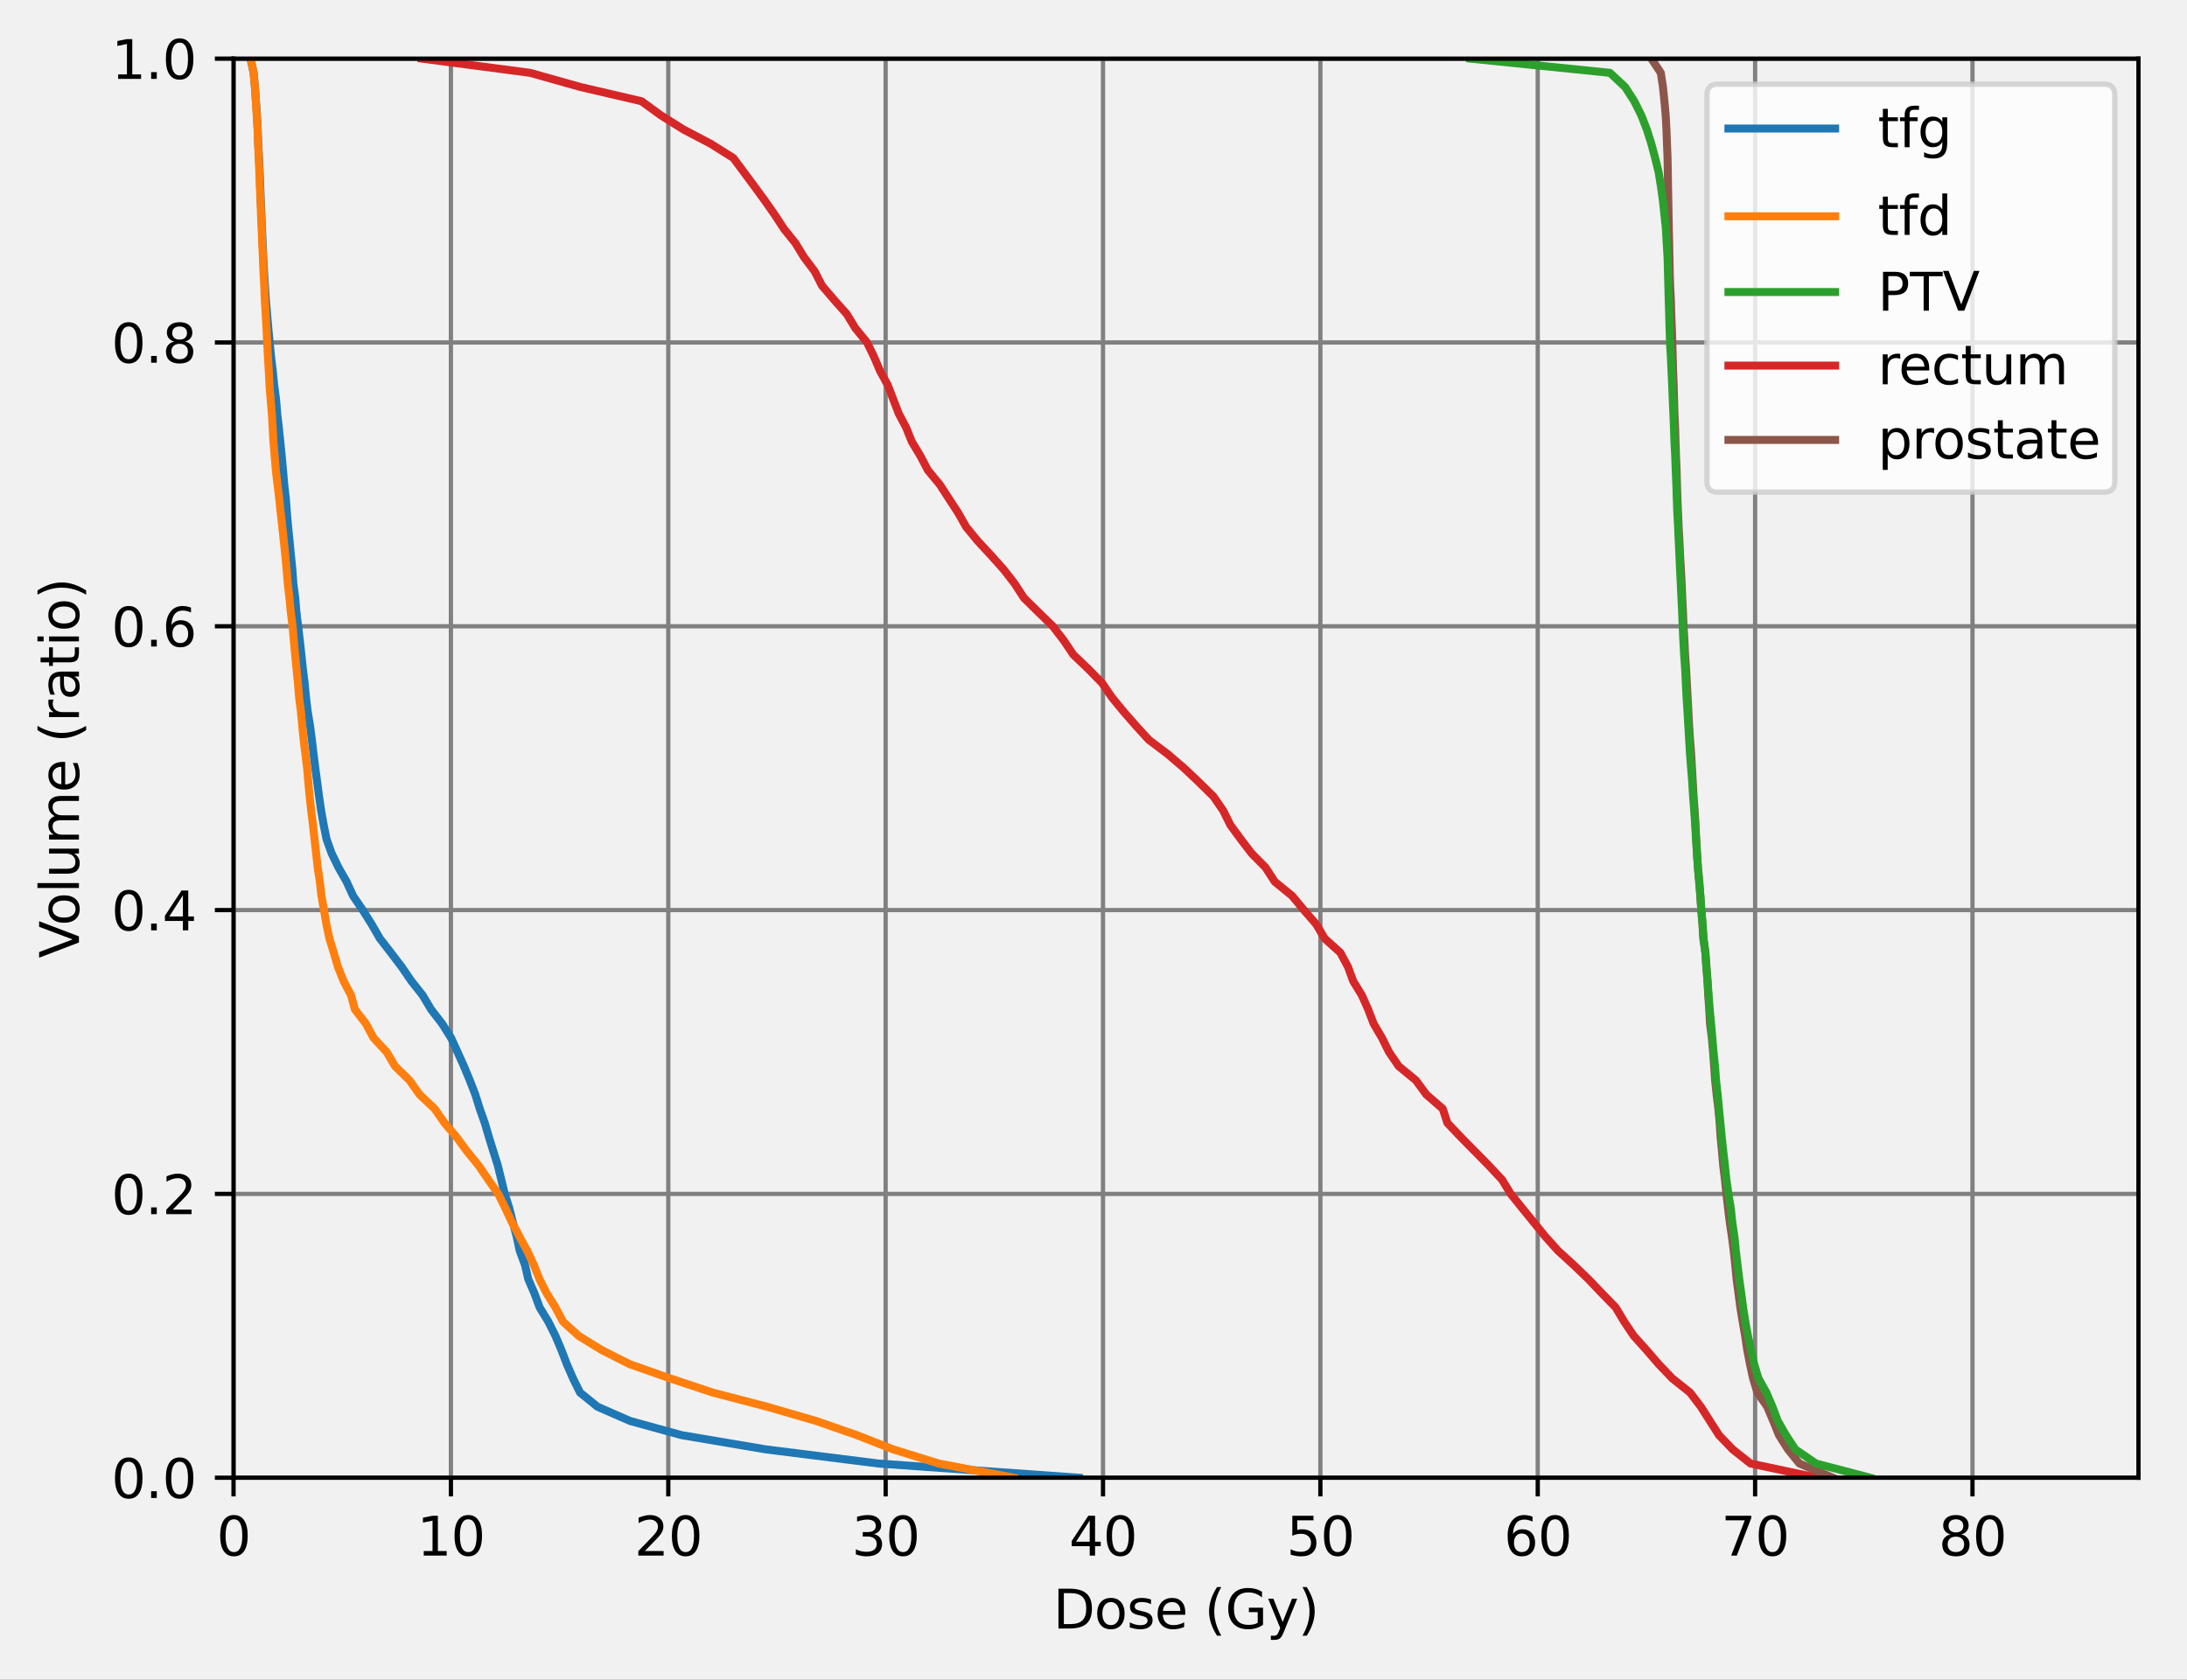 <?xml version="1.0" encoding="UTF-8" standalone="no"?>
<svg
   width="410pt"
   height="315pt"
   viewBox="0 0 410 315"
   version="1.1"
   id="svg193"
   sodipodi:docname="dvh_example_bis.svg"
   inkscape:version="1.3.2 (091e20e, 2023-11-25, custom)"
   inkscape:export-filename="dvh_example_bis.png"
   inkscape:export-xdpi="150"
   inkscape:export-ydpi="150"
   xmlns:inkscape="http://www.inkscape.org/namespaces/inkscape"
   xmlns:sodipodi="http://sodipodi.sourceforge.net/DTD/sodipodi-0.dtd"
   xmlns:xlink="http://www.w3.org/1999/xlink"
   xmlns="http://www.w3.org/2000/svg"
   xmlns:svg="http://www.w3.org/2000/svg"
   xmlns:rdf="http://www.w3.org/1999/02/22-rdf-syntax-ns#"
   xmlns:cc="http://creativecommons.org/ns#"
   xmlns:dc="http://purl.org/dc/elements/1.1/">
  <rect x="0" y="0" width="410" height="315" fill="#333333" stroke="none"/>
  <sodipodi:namedview
     id="namedview193"
     pagecolor="#ffffff"
     bordercolor="#000000"
     borderopacity="0.25"
     inkscape:showpageshadow="2"
     inkscape:pageopacity="0.0"
     inkscape:pagecheckerboard="0"
     inkscape:deskcolor="#d1d1d1"
     inkscape:document-units="pt"
     inkscape:zoom="1.2649008"
     inkscape:cx="344.69106"
     inkscape:cy="155.34815"
     inkscape:window-width="1920"
     inkscape:window-height="1009"
     inkscape:window-x="3832"
     inkscape:window-y="-8"
     inkscape:window-maximized="1"
     inkscape:current-layer="svg193" />
  <defs
     id="defs1">
    <style
       type="text/css"
       id="style1">*{stroke-linejoin: round; stroke-linecap: butt}</style>
  </defs>
  <rect
     style="opacity:0.932;fill:#ffffff;stroke:none;stroke-width:7.087;stroke-linecap:round;stroke-linejoin:round;paint-order:markers stroke fill"
     id="rect201"
     width="410"
     height="315"
     x="0"
     y="0" />
  <g
     id="matplotlib.axis_1">
    <g
       id="xtick_1">
      <g
         id="line2d_1">
        <path
           d="M 43.781,277.111 V 10.999"
           clip-path="url(#pb618fcf7ba)"
           style="fill:none;stroke:#808080;stroke-width:0.8;stroke-linecap:square"
           id="path3" />
      </g>
      <g
         id="line2d_2">
        <defs
           id="defs3">
          <path
             id="m7e2cb3d255"
             d="M 0,0 V 3.5"
             style="stroke:#000000;stroke-width:0.8" />
        </defs>
        <g
           id="g3">
          <use
             xlink:href="#m7e2cb3d255"
             x="43.781"
             y="277.111"
             style="stroke:#000000;stroke-width:0.8"
             id="use3" />
        </g>
      </g>
      <g
         id="text_1">
        <!-- 0 -->
        <g
           transform="matrix(0.1,0,0,-0.1,40.6,291.71)"
           id="g4">
          <defs
             id="defs4">
            <path
               id="DejaVuSans-30"
               d="m 2034,4250 q -487,0 -733,-480 -245,-479 -245,-1442 0,-959 245,-1439 246,-480 733,-480 491,0 736,480 246,480 246,1439 0,963 -246,1442 -245,480 -736,480 z m 0,500 q 785,0 1199,-621 414,-620 414,-1801 0,-1178 -414,-1799 -414,-620 -1199,-620 -784,0 -1198,620 -414,621 -414,1799 0,1181 414,1801 414,621 1198,621 z"
               transform="scale(0.016)" />
          </defs>
          <use
             xlink:href="#DejaVuSans-30"
             id="use4" />
        </g>
      </g>
    </g>
    <g
       id="xtick_2">
      <g
         id="line2d_3">
        <path
           d="M 84.532,277.111 V 10.999"
           clip-path="url(#pb618fcf7ba)"
           style="fill:none;stroke:#808080;stroke-width:0.8;stroke-linecap:square"
           id="path4" />
      </g>
      <g
         id="line2d_4">
        <g
           id="g5">
          <use
             xlink:href="#m7e2cb3d255"
             x="84.532"
             y="277.111"
             style="stroke:#000000;stroke-width:0.8"
             id="use5" />
        </g>
      </g>
      <g
         id="text_2">
        <!-- 10 -->
        <g
           transform="matrix(0.1,0,0,-0.1,78.169,291.71)"
           id="g7">
          <defs
             id="defs5">
            <path
               id="DejaVuSans-31"
               d="M 794,531 H 1825 V 4091 L 703,3866 v 575 l 1116,225 h 631 V 531 H 3481 V 0 H 794 Z"
               transform="scale(0.016)" />
          </defs>
          <use
             xlink:href="#DejaVuSans-31"
             id="use6" />
          <use
             xlink:href="#DejaVuSans-30"
             x="63.623"
             id="use7" />
        </g>
      </g>
    </g>
    <g
       id="xtick_3">
      <g
         id="line2d_5">
        <path
           d="M 125.282,277.111 V 10.999"
           clip-path="url(#pb618fcf7ba)"
           style="fill:none;stroke:#808080;stroke-width:0.8;stroke-linecap:square"
           id="path7" />
      </g>
      <g
         id="line2d_6">
        <g
           id="g8">
          <use
             xlink:href="#m7e2cb3d255"
             x="125.282"
             y="277.111"
             style="stroke:#000000;stroke-width:0.8"
             id="use8" />
        </g>
      </g>
      <g
         id="text_3">
        <!-- 20 -->
        <g
           transform="matrix(0.1,0,0,-0.1,118.919,291.71)"
           id="g10">
          <defs
             id="defs8">
            <path
               id="DejaVuSans-32"
               d="M 1228,531 H 3431 V 0 H 469 v 531 q 359,372 979,998 621,627 780,809 303,340 423,576 121,236 121,464 0,372 -261,606 -261,235 -680,235 -297,0 -627,-103 -329,-103 -704,-313 v 638 q 381,153 712,231 332,78 607,78 725,0 1156,-363 431,-362 431,-968 0,-288 -108,-546 -107,-257 -392,-607 -78,-91 -497,-524 Q 1991,1309 1228,531 Z"
               transform="scale(0.016)" />
          </defs>
          <use
             xlink:href="#DejaVuSans-32"
             id="use9" />
          <use
             xlink:href="#DejaVuSans-30"
             x="63.623"
             id="use10" />
        </g>
      </g>
    </g>
    <g
       id="xtick_4">
      <g
         id="line2d_7">
        <path
           d="M 166.032,277.111 V 10.999"
           clip-path="url(#pb618fcf7ba)"
           style="fill:none;stroke:#808080;stroke-width:0.8;stroke-linecap:square"
           id="path10" />
      </g>
      <g
         id="line2d_8">
        <g
           id="g11">
          <use
             xlink:href="#m7e2cb3d255"
             x="166.032"
             y="277.111"
             style="stroke:#000000;stroke-width:0.8"
             id="use11" />
        </g>
      </g>
      <g
         id="text_4">
        <!-- 30 -->
        <g
           transform="matrix(0.1,0,0,-0.1,159.67,291.71)"
           id="g13">
          <defs
             id="defs11">
            <path
               id="DejaVuSans-33"
               d="m 2597,2516 q 453,-97 707,-404 255,-306 255,-756 0,-690 -475,-1069 -475,-378 -1350,-378 -293,0 -604,58 -311,58 -642,174 v 609 q 262,-153 574,-231 313,-78 654,-78 593,0 904,234 311,234 311,681 0,413 -289,645 -289,233 -804,233 h -544 v 519 h 569 q 465,0 712,186 247,186 247,536 0,359 -255,551 -254,193 -729,193 -260,0 -557,-57 -297,-56 -653,-174 v 562 q 360,100 674,150 314,50 592,50 719,0 1137,-327 419,-326 419,-882 0,-388 -222,-655 -222,-267 -631,-370 z"
               transform="scale(0.016)" />
          </defs>
          <use
             xlink:href="#DejaVuSans-33"
             id="use12" />
          <use
             xlink:href="#DejaVuSans-30"
             x="63.623"
             id="use13" />
        </g>
      </g>
    </g>
    <g
       id="xtick_5">
      <g
         id="line2d_9">
        <path
           d="M 206.783,277.111 V 10.999"
           clip-path="url(#pb618fcf7ba)"
           style="fill:none;stroke:#808080;stroke-width:0.8;stroke-linecap:square"
           id="path13" />
      </g>
      <g
         id="line2d_10">
        <g
           id="g14">
          <use
             xlink:href="#m7e2cb3d255"
             x="206.783"
             y="277.111"
             style="stroke:#000000;stroke-width:0.8"
             id="use14" />
        </g>
      </g>
      <g
         id="text_5">
        <!-- 40 -->
        <g
           transform="matrix(0.1,0,0,-0.1,200.42,291.71)"
           id="g16">
          <defs
             id="defs14">
            <path
               id="DejaVuSans-34"
               d="M 2419,4116 825,1625 h 1594 z m -166,550 h 794 V 1625 h 666 V 1100 H 3047 V 0 H 2419 V 1100 H 313 v 609 z"
               transform="scale(0.016)" />
          </defs>
          <use
             xlink:href="#DejaVuSans-34"
             id="use15" />
          <use
             xlink:href="#DejaVuSans-30"
             x="63.623"
             id="use16" />
        </g>
      </g>
    </g>
    <g
       id="xtick_6">
      <g
         id="line2d_11">
        <path
           d="M 247.533,277.111 V 10.999"
           clip-path="url(#pb618fcf7ba)"
           style="fill:none;stroke:#808080;stroke-width:0.8;stroke-linecap:square"
           id="path16" />
      </g>
      <g
         id="line2d_12">
        <g
           id="g17">
          <use
             xlink:href="#m7e2cb3d255"
             x="247.533"
             y="277.111"
             style="stroke:#000000;stroke-width:0.8"
             id="use17" />
        </g>
      </g>
      <g
         id="text_6">
        <!-- 50 -->
        <g
           transform="matrix(0.1,0,0,-0.1,241.17,291.71)"
           id="g19">
          <defs
             id="defs17">
            <path
               id="DejaVuSans-35"
               d="M 691,4666 H 3169 V 4134 H 1269 V 2991 q 137,47 274,70 138,23 276,23 781,0 1237,-428 457,-428 457,-1159 Q 3513,744 3044,326 2575,-91 1722,-91 1428,-91 1123,-41 819,9 494,109 v 635 q 281,-153 581,-228 300,-75 634,-75 541,0 856,284 316,284 316,772 0,487 -316,771 -315,285 -856,285 -253,0 -505,-56 -251,-56 -513,-175 z"
               transform="scale(0.016)" />
          </defs>
          <use
             xlink:href="#DejaVuSans-35"
             id="use18" />
          <use
             xlink:href="#DejaVuSans-30"
             x="63.623"
             id="use19" />
        </g>
      </g>
    </g>
    <g
       id="xtick_7">
      <g
         id="line2d_13">
        <path
           d="M 288.283,277.111 V 10.999"
           clip-path="url(#pb618fcf7ba)"
           style="fill:none;stroke:#808080;stroke-width:0.8;stroke-linecap:square"
           id="path19" />
      </g>
      <g
         id="line2d_14">
        <g
           id="g20">
          <use
             xlink:href="#m7e2cb3d255"
             x="288.283"
             y="277.111"
             style="stroke:#000000;stroke-width:0.8"
             id="use20" />
        </g>
      </g>
      <g
         id="text_7">
        <!-- 60 -->
        <g
           transform="matrix(0.1,0,0,-0.1,281.921,291.71)"
           id="g22">
          <defs
             id="defs20">
            <path
               id="DejaVuSans-36"
               d="m 2113,2584 q -425,0 -674,-291 -248,-290 -248,-796 0,-503 248,-796 249,-292 674,-292 425,0 673,292 248,293 248,796 0,506 -248,796 -248,291 -673,291 z m 1253,1979 v -575 q -238,112 -480,171 -242,60 -480,60 -625,0 -955,-422 -329,-422 -376,-1275 184,272 462,417 279,145 613,145 703,0 1111,-427 408,-426 408,-1160 0,-719 -425,-1154 -425,-434 -1131,-434 -810,0 -1238,620 -428,621 -428,1799 0,1106 525,1764 525,658 1409,658 238,0 480,-47 242,-47 505,-140 z"
               transform="scale(0.016)" />
          </defs>
          <use
             xlink:href="#DejaVuSans-36"
             id="use21" />
          <use
             xlink:href="#DejaVuSans-30"
             x="63.623"
             id="use22" />
        </g>
      </g>
    </g>
    <g
       id="xtick_8">
      <g
         id="line2d_15">
        <path
           d="M 329.034,277.111 V 10.999"
           clip-path="url(#pb618fcf7ba)"
           style="fill:none;stroke:#808080;stroke-width:0.8;stroke-linecap:square"
           id="path22" />
      </g>
      <g
         id="line2d_16">
        <g
           id="g23">
          <use
             xlink:href="#m7e2cb3d255"
             x="329.034"
             y="277.111"
             style="stroke:#000000;stroke-width:0.8"
             id="use23" />
        </g>
      </g>
      <g
         id="text_8">
        <!-- 70 -->
        <g
           transform="matrix(0.1,0,0,-0.1,322.671,291.71)"
           id="g25">
          <defs
             id="defs23">
            <path
               id="DejaVuSans-37"
               d="M 525,4666 H 3525 V 4397 L 1831,0 H 1172 L 2766,4134 H 525 Z"
               transform="scale(0.016)" />
          </defs>
          <use
             xlink:href="#DejaVuSans-37"
             id="use24" />
          <use
             xlink:href="#DejaVuSans-30"
             x="63.623"
             id="use25" />
        </g>
      </g>
    </g>
    <g
       id="xtick_9">
      <g
         id="line2d_17">
        <path
           d="M 369.784,277.111 V 10.999"
           clip-path="url(#pb618fcf7ba)"
           style="fill:none;stroke:#808080;stroke-width:0.8;stroke-linecap:square"
           id="path25" />
      </g>
      <g
         id="line2d_18">
        <g
           id="g26">
          <use
             xlink:href="#m7e2cb3d255"
             x="369.784"
             y="277.111"
             style="stroke:#000000;stroke-width:0.8"
             id="use26" />
        </g>
      </g>
      <g
         id="text_9">
        <!-- 80 -->
        <g
           transform="matrix(0.1,0,0,-0.1,363.421,291.71)"
           id="g28">
          <defs
             id="defs26">
            <path
               id="DejaVuSans-38"
               d="m 2034,2216 q -450,0 -708,-241 -257,-241 -257,-662 0,-422 257,-663 258,-241 708,-241 450,0 709,242 260,243 260,662 0,421 -258,662 -257,241 -711,241 z m -631,268 q -406,100 -633,378 -226,279 -226,679 0,559 398,884 399,325 1092,325 697,0 1094,-325 397,-325 397,-884 0,-400 -227,-679 -226,-278 -629,-378 456,-106 710,-416 255,-309 255,-755 Q 3634,634 3220,271 2806,-91 2034,-91 1263,-91 848,271 434,634 434,1313 q 0,446 256,755 257,310 713,416 z m -231,997 q 0,-362 226,-565 227,-203 636,-203 407,0 636,203 230,203 230,565 0,363 -230,566 -229,203 -636,203 -409,0 -636,-203 -226,-203 -226,-566 z"
               transform="scale(0.016)" />
          </defs>
          <use
             xlink:href="#DejaVuSans-38"
             id="use27" />
          <use
             xlink:href="#DejaVuSans-30"
             x="63.623"
             id="use28" />
        </g>
      </g>
    </g>
    <g
       id="text_10">
      <!-- Dose (Gy) -->
      <g
         transform="matrix(0.1,0,0,-0.1,197.426,305.388)"
         id="g37">
        <defs
           id="defs28">
          <path
             id="DejaVuSans-44"
             d="M 1259,4147 V 519 h 763 q 966,0 1414,437 448,438 448,1382 0,937 -448,1373 -448,436 -1414,436 z m -631,519 h 1297 q 1356,0 1990,-564 635,-564 635,-1764 Q 4550,1131 3912,565 3275,0 1925,0 H 628 Z"
             transform="scale(0.016)" />
          <path
             id="DejaVuSans-6f"
             d="m 1959,3097 q -462,0 -731,-361 -269,-361 -269,-989 0,-628 267,-989 268,-361 733,-361 460,0 728,362 269,363 269,988 0,622 -269,986 -268,364 -728,364 z m 0,487 q 750,0 1178,-488 429,-487 429,-1349 Q 3566,888 3137,398 2709,-91 1959,-91 1206,-91 779,398 353,888 353,1747 q 0,862 426,1349 427,488 1180,488 z"
             transform="scale(0.016)" />
          <path
             id="DejaVuSans-73"
             d="m 2834,3397 v -544 q -243,125 -506,187 -262,63 -544,63 -428,0 -642,-131 -214,-131 -214,-394 0,-200 153,-314 153,-114 616,-217 l 197,-44 q 612,-131 870,-370 258,-239 258,-667 0,-488 -386,-773 Q 2250,-91 1575,-91 1294,-91 989,-36 684,19 347,128 v 594 q 319,-166 628,-249 309,-82 613,-82 406,0 624,139 219,139 219,392 0,234 -158,359 -157,125 -692,241 l -200,47 q -534,112 -772,345 -237,233 -237,639 0,494 350,762 350,269 994,269 318,0 599,-47 282,-46 519,-140 z"
             transform="scale(0.016)" />
          <path
             id="DejaVuSans-65"
             d="M 3597,1894 V 1613 H 953 q 38,-594 358,-905 320,-311 892,-311 331,0 642,81 311,81 618,244 V 178 Q 3153,47 2828,-22 2503,-91 2169,-91 1331,-91 842,396 353,884 353,1716 q 0,859 464,1363 464,505 1252,505 706,0 1117,-455 411,-454 411,-1235 z m -575,169 q -6,471 -264,752 -258,282 -683,282 -481,0 -770,-272 -289,-272 -333,-766 z"
             transform="scale(0.016)" />
          <path
             id="DejaVuSans-20"
             transform="scale(0.016)"
             d="" />
          <path
             id="DejaVuSans-28"
             d="m 1984,4856 q -418,-718 -622,-1422 -203,-703 -203,-1425 0,-721 205,-1429 205,-708 620,-1424 h -500 q -468,735 -701,1444 -233,709 -233,1409 0,697 231,1403 232,707 703,1444 z"
             transform="scale(0.016)" />
          <path
             id="DejaVuSans-47"
             d="M 3809,666 V 1919 H 2778 v 519 H 4434 V 434 Q 4069,175 3628,42 3188,-91 2688,-91 1594,-91 976,548 359,1188 359,2328 q 0,1144 617,1783 618,639 1712,639 456,0 867,-113 411,-112 758,-331 v -672 q -350,297 -744,447 -394,150 -828,150 -857,0 -1287,-478 -429,-478 -429,-1425 0,-944 429,-1422 430,-478 1287,-478 334,0 596,58 263,58 472,180 z"
             transform="scale(0.016)" />
          <path
             id="DejaVuSans-79"
             d="m 2059,-325 q -243,-625 -475,-815 -231,-191 -618,-191 H 506 v 481 h 338 q 237,0 368,113 132,112 291,531 L 1606,56 191,3500 H 800 L 1894,763 2988,3500 h 609 z"
             transform="scale(0.016)" />
          <path
             id="DejaVuSans-29"
             d="m 513,4856 h 500 q 468,-737 701,-1444 233,-706 233,-1403 0,-700 -233,-1409 -233,-709 -701,-1444 H 513 q 415,716 620,1424 205,708 205,1429 0,722 -205,1425 -205,704 -620,1422 z"
             transform="scale(0.016)" />
        </defs>
        <use
           xlink:href="#DejaVuSans-44"
           id="use29" />
        <use
           xlink:href="#DejaVuSans-6f"
           x="77.002"
           id="use30" />
        <use
           xlink:href="#DejaVuSans-73"
           x="138.184"
           id="use31" />
        <use
           xlink:href="#DejaVuSans-65"
           x="190.283"
           id="use32" />
        <use
           xlink:href="#DejaVuSans-20"
           x="251.807"
           id="use33" />
        <use
           xlink:href="#DejaVuSans-28"
           x="283.594"
           id="use34" />
        <use
           xlink:href="#DejaVuSans-47"
           x="322.607"
           id="use35" />
        <use
           xlink:href="#DejaVuSans-79"
           x="400.098"
           id="use36" />
        <use
           xlink:href="#DejaVuSans-29"
           x="459.277"
           id="use37" />
      </g>
    </g>
  </g>
  <g
     id="matplotlib.axis_2">
    <g
       id="ytick_1">
      <g
         id="line2d_19">
        <path
           d="m 43.781,277.111 h 357.12"
           clip-path="url(#pb618fcf7ba)"
           style="fill:none;stroke:#808080;stroke-width:0.8;stroke-linecap:square"
           id="path37" />
      </g>
      <g
         id="line2d_20">
        <defs
           id="defs37">
          <path
             id="mdc3a551688"
             d="M 0,0 H -3.5"
             style="stroke:#000000;stroke-width:0.8" />
        </defs>
        <g
           id="g38">
          <use
             xlink:href="#mdc3a551688"
             x="43.781"
             y="277.111"
             style="stroke:#000000;stroke-width:0.8"
             id="use38" />
        </g>
      </g>
      <g
         id="text_11">
        <!-- 0.0 -->
        <g
           transform="matrix(0.1,0,0,-0.1,20.878,280.91)"
           id="g41">
          <defs
             id="defs38">
            <path
               id="DejaVuSans-2e"
               d="m 684,794 h 660 V 0 H 684 Z"
               transform="scale(0.016)" />
          </defs>
          <use
             xlink:href="#DejaVuSans-30"
             id="use39" />
          <use
             xlink:href="#DejaVuSans-2e"
             x="63.623"
             id="use40" />
          <use
             xlink:href="#DejaVuSans-30"
             x="95.41"
             id="use41" />
        </g>
      </g>
    </g>
    <g
       id="ytick_2">
      <g
         id="line2d_21">
        <path
           d="m 43.781,223.889 h 357.12"
           clip-path="url(#pb618fcf7ba)"
           style="fill:none;stroke:#808080;stroke-width:0.8;stroke-linecap:square"
           id="path41" />
      </g>
      <g
         id="line2d_22">
        <g
           id="g42">
          <use
             xlink:href="#mdc3a551688"
             x="43.781"
             y="223.889"
             style="stroke:#000000;stroke-width:0.8"
             id="use42" />
        </g>
      </g>
      <g
         id="text_12">
        <!-- 0.2 -->
        <g
           transform="matrix(0.1,0,0,-0.1,20.878,227.688)"
           id="g45">
          <use
             xlink:href="#DejaVuSans-30"
             id="use43" />
          <use
             xlink:href="#DejaVuSans-2e"
             x="63.623"
             id="use44" />
          <use
             xlink:href="#DejaVuSans-32"
             x="95.41"
             id="use45" />
        </g>
      </g>
    </g>
    <g
       id="ytick_3">
      <g
         id="line2d_23">
        <path
           d="m 43.781,170.666 h 357.12"
           clip-path="url(#pb618fcf7ba)"
           style="fill:none;stroke:#808080;stroke-width:0.8;stroke-linecap:square"
           id="path45" />
      </g>
      <g
         id="line2d_24">
        <g
           id="g46">
          <use
             xlink:href="#mdc3a551688"
             x="43.781"
             y="170.666"
             style="stroke:#000000;stroke-width:0.8"
             id="use46" />
        </g>
      </g>
      <g
         id="text_13">
        <!-- 0.4 -->
        <g
           transform="matrix(0.1,0,0,-0.1,20.878,174.466)"
           id="g49">
          <use
             xlink:href="#DejaVuSans-30"
             id="use47" />
          <use
             xlink:href="#DejaVuSans-2e"
             x="63.623"
             id="use48" />
          <use
             xlink:href="#DejaVuSans-34"
             x="95.41"
             id="use49" />
        </g>
      </g>
    </g>
    <g
       id="ytick_4">
      <g
         id="line2d_25">
        <path
           d="m 43.781,117.444 h 357.12"
           clip-path="url(#pb618fcf7ba)"
           style="fill:none;stroke:#808080;stroke-width:0.8;stroke-linecap:square"
           id="path49" />
      </g>
      <g
         id="line2d_26">
        <g
           id="g50">
          <use
             xlink:href="#mdc3a551688"
             x="43.781"
             y="117.444"
             style="stroke:#000000;stroke-width:0.8"
             id="use50" />
        </g>
      </g>
      <g
         id="text_14">
        <!-- 0.6 -->
        <g
           transform="matrix(0.1,0,0,-0.1,20.878,121.243)"
           id="g53">
          <use
             xlink:href="#DejaVuSans-30"
             id="use51" />
          <use
             xlink:href="#DejaVuSans-2e"
             x="63.623"
             id="use52" />
          <use
             xlink:href="#DejaVuSans-36"
             x="95.41"
             id="use53" />
        </g>
      </g>
    </g>
    <g
       id="ytick_5">
      <g
         id="line2d_27">
        <path
           d="m 43.781,64.222 h 357.12"
           clip-path="url(#pb618fcf7ba)"
           style="fill:none;stroke:#808080;stroke-width:0.8;stroke-linecap:square"
           id="path53" />
      </g>
      <g
         id="line2d_28">
        <g
           id="g54">
          <use
             xlink:href="#mdc3a551688"
             x="43.781"
             y="64.222"
             style="stroke:#000000;stroke-width:0.8"
             id="use54" />
        </g>
      </g>
      <g
         id="text_15">
        <!-- 0.8 -->
        <g
           transform="matrix(0.1,0,0,-0.1,20.878,68.021)"
           id="g57">
          <use
             xlink:href="#DejaVuSans-30"
             id="use55" />
          <use
             xlink:href="#DejaVuSans-2e"
             x="63.623"
             id="use56" />
          <use
             xlink:href="#DejaVuSans-38"
             x="95.41"
             id="use57" />
        </g>
      </g>
    </g>
    <g
       id="ytick_6">
      <g
         id="line2d_29">
        <path
           d="m 43.781,10.999 h 357.12"
           clip-path="url(#pb618fcf7ba)"
           style="fill:none;stroke:#808080;stroke-width:0.8;stroke-linecap:square"
           id="path57" />
      </g>
      <g
         id="line2d_30">
        <g
           id="g58">
          <use
             xlink:href="#mdc3a551688"
             x="43.781"
             y="10.999"
             style="stroke:#000000;stroke-width:0.8"
             id="use58" />
        </g>
      </g>
      <g
         id="text_16">
        <!-- 1.0 -->
        <g
           transform="matrix(0.1,0,0,-0.1,20.878,14.798)"
           id="g61">
          <use
             xlink:href="#DejaVuSans-31"
             id="use59" />
          <use
             xlink:href="#DejaVuSans-2e"
             x="63.623"
             id="use60" />
          <use
             xlink:href="#DejaVuSans-30"
             x="95.41"
             id="use61" />
        </g>
      </g>
    </g>
    <g
       id="text_17">
      <!-- Volume (ratio) -->
      <g
         transform="matrix(0,-0.1,-0.1,0,14.798,179.671)"
         id="g75">
        <defs
           id="defs61">
          <path
             id="DejaVuSans-56"
             d="M 1831,0 50,4666 H 709 L 2188,738 3669,4666 h 656 L 2547,0 Z"
             transform="scale(0.016)" />
          <path
             id="DejaVuSans-6c"
             d="m 603,4863 h 575 V 0 H 603 Z"
             transform="scale(0.016)" />
          <path
             id="DejaVuSans-75"
             d="m 544,1381 v 2119 h 575 V 1403 q 0,-497 193,-746 194,-248 582,-248 465,0 735,297 271,297 271,810 v 1984 h 575 V 0 H 2900 V 538 Q 2691,219 2414,64 2138,-91 1772,-91 1169,-91 856,284 544,659 544,1381 Z m 1447,2203 z"
             transform="scale(0.016)" />
          <path
             id="DejaVuSans-6d"
             d="m 3328,2828 q 216,388 516,572 300,184 706,184 547,0 844,-383 297,-382 297,-1088 V 0 h -578 v 2094 q 0,503 -179,746 -178,244 -543,244 -447,0 -707,-297 -259,-296 -259,-809 V 0 h -578 v 2094 q 0,506 -178,748 -178,242 -550,242 -441,0 -701,-298 -259,-298 -259,-808 V 0 H 581 v 3500 h 578 v -544 q 197,322 472,475 275,153 653,153 382,0 649,-194 267,-193 395,-562 z"
             transform="scale(0.016)" />
          <path
             id="DejaVuSans-72"
             d="m 2631,2963 q -97,56 -211,82 -114,27 -251,27 -488,0 -749,-317 -261,-317 -261,-911 V 0 H 581 v 3500 h 578 v -544 q 182,319 472,473 291,155 707,155 59,0 131,-8 72,-7 159,-23 z"
             transform="scale(0.016)" />
          <path
             id="DejaVuSans-61"
             d="m 2194,1759 q -697,0 -966,-159 -269,-159 -269,-544 0,-306 202,-486 202,-179 548,-179 479,0 768,339 289,339 289,901 v 128 z m 1147,238 V 0 H 2766 V 531 Q 2569,213 2275,61 1981,-91 1556,-91 q -537,0 -855,302 -317,302 -317,808 0,590 395,890 396,300 1180,300 h 807 v 57 q 0,397 -261,614 -261,217 -733,217 -300,0 -585,-72 -284,-72 -546,-216 v 532 q 315,122 612,182 297,61 578,61 760,0 1135,-394 375,-393 375,-1193 z"
             transform="scale(0.016)" />
          <path
             id="DejaVuSans-74"
             d="M 1172,4494 V 3500 H 2356 V 3053 H 1172 V 1153 q 0,-428 117,-550 117,-122 477,-122 h 590 V 0 H 1766 Q 1100,0 847,248 594,497 594,1153 V 3053 H 172 v 447 h 422 v 994 z"
             transform="scale(0.016)" />
          <path
             id="DejaVuSans-69"
             d="m 603,3500 h 575 V 0 H 603 Z m 0,1363 h 575 V 4134 H 603 Z"
             transform="scale(0.016)" />
        </defs>
        <use
           xlink:href="#DejaVuSans-56"
           id="use62" />
        <use
           xlink:href="#DejaVuSans-6f"
           x="60.658"
           id="use63" />
        <use
           xlink:href="#DejaVuSans-6c"
           x="121.84"
           id="use64" />
        <use
           xlink:href="#DejaVuSans-75"
           x="149.623"
           id="use65" />
        <use
           xlink:href="#DejaVuSans-6d"
           x="213.002"
           id="use66" />
        <use
           xlink:href="#DejaVuSans-65"
           x="310.414"
           id="use67" />
        <use
           xlink:href="#DejaVuSans-20"
           x="371.938"
           id="use68" />
        <use
           xlink:href="#DejaVuSans-28"
           x="403.725"
           id="use69" />
        <use
           xlink:href="#DejaVuSans-72"
           x="442.738"
           id="use70" />
        <use
           xlink:href="#DejaVuSans-61"
           x="483.852"
           id="use71" />
        <use
           xlink:href="#DejaVuSans-74"
           x="545.131"
           id="use72" />
        <use
           xlink:href="#DejaVuSans-69"
           x="584.34"
           id="use73" />
        <use
           xlink:href="#DejaVuSans-6f"
           x="612.123"
           id="use74" />
        <use
           xlink:href="#DejaVuSans-29"
           x="673.305"
           id="use75" />
      </g>
    </g>
  </g>
  <g
     id="line2d_31">
    <path
       d="m 202.254,277.111 -37.574,-2.661 -21.175,-2.661 -15.728,-2.661 -9.668,-2.661 -6.085,-2.661 -3.284,-2.661 -1.314,-2.661 -1.162,-2.661 -1.013,-2.661 -1.126,-2.661 -1.333,-2.661 -1.623,-2.661 -0.991,-2.661 -1.148,-2.661 -0.617,-2.661 -0.987,-2.661 -0.573,-2.661 -0.706,-2.661 -0.669,-2.661 -0.853,-2.661 -0.648,-2.661 -0.651,-2.661 -0.838,-2.661 -0.829,-2.661 -0.778,-2.661 -0.945,-2.661 -0.825,-2.661 -1.036,-2.661 -1.105,-2.661 -1.199,-2.661 -1.216,-2.661 -1.681,-2.661 -2.057,-2.661 -1.586,-2.661 -2.11,-2.661 -1.819,-2.661 -2.023,-2.661 -2.068,-2.661 -1.537,-2.661 -1.667,-2.661 -1.815,-2.661 -1.216,-2.661 -1.517,-2.661 -1.287,-2.661 -0.959,-2.661 -0.533,-2.661 -0.473,-2.661 -0.394,-2.661 -0.342,-2.661 -0.359,-2.661 -0.329,-2.661 -0.316,-2.661 -0.346,-2.661 -0.441,-2.661 -0.317,-2.661 -0.255,-2.661 -0.326,-2.661 -0.284,-2.661 -0.29,-2.661 -0.315,-2.661 -0.327,-2.661 -0.215,-2.661 -0.353,-2.661 -0.189,-2.661 -0.271,-2.661 -0.251,-2.661 -0.27,-2.661 -0.234,-2.661 -0.193,-2.661 -0.31,-2.661 -0.222,-2.661 -0.246,-2.661 -0.265,-2.661 -0.275,-2.661 -0.306,-2.661 -0.221,-2.661 -0.35,-2.661 -0.258,-2.661 -0.321,-2.661 -0.264,-2.661 -0.25,-2.661 -0.233,-2.661 -0.228,-2.661 -0.171,-2.661 -0.174,-2.661 -0.14,-2.661 -0.123,-2.661 -0.116,-2.661 -0.109,-2.661 -0.119,-2.661 -0.102,-2.661 -0.104,-2.661 -0.12,-2.661 -0.149,-2.661 -0.101,-2.661 -0.141,-2.661 -0.185,-2.661 -0.195,-2.661 -0.245,-2.661 -0.59,-2.661"
       clip-path="url(#pb618fcf7ba)"
       style="fill:none;stroke:#1f77b4;stroke-width:1.5;stroke-linecap:square"
       id="path75" />
  </g>
  <g
     id="line2d_32">
    <path
       d="m 190.057,277.111 -14.057,-2.661 -8.589,-2.661 -6.777,-2.661 -7.638,-2.661 -9.17,-2.661 -10.209,-2.661 -7.997,-2.661 -7.578,-2.661 -5.256,-2.661 -4.319,-2.661 -2.924,-2.661 -1.412,-2.661 -1.649,-2.661 -1.349,-2.661 -1.055,-2.661 -1.252,-2.661 -1.458,-2.661 -1.388,-2.661 -1.255,-2.661 -1.309,-2.661 -1.875,-2.661 -1.817,-2.661 -2.172,-2.661 -1.956,-2.661 -2.262,-2.661 -1.854,-2.661 -2.821,-2.661 -1.881,-2.661 -2.723,-2.661 -1.567,-2.661 -2.482,-2.661 -1.416,-2.661 -2.058,-2.661 -0.726,-2.661 -1.394,-2.661 -1.066,-2.661 -0.774,-2.661 -0.819,-2.661 -0.563,-2.661 -0.455,-2.661 -0.473,-2.661 -0.305,-2.661 -0.406,-2.661 -0.288,-2.661 -0.299,-2.661 -0.297,-2.661 -0.322,-2.661 -0.291,-2.661 -0.252,-2.661 -0.225,-2.661 -0.327,-2.661 -0.332,-2.661 -0.257,-2.661 -0.258,-2.661 -0.335,-2.661 -0.214,-2.661 -0.269,-2.661 -0.257,-2.661 -0.252,-2.661 -0.228,-2.661 -0.339,-2.661 -0.249,-2.661 -0.312,-2.661 -0.219,-2.661 -0.251,-2.661 -0.273,-2.661 -0.287,-2.661 -0.302,-2.661 -0.272,-2.661 -0.323,-2.661 -0.314,-2.661 -0.221,-2.661 -0.225,-2.661 -0.143,-2.661 -0.16,-2.661 -0.231,-2.661 -0.206,-2.661 -0.133,-2.661 -0.162,-2.661 -0.138,-2.661 -0.132,-2.661 -0.153,-2.661 -0.167,-2.661 -0.097,-2.661 -0.151,-2.661 -0.105,-2.661 -0.123,-2.661 -0.114,-2.661 -0.118,-2.661 -0.088,-2.661 -0.134,-2.661 -0.089,-2.661 -0.117,-2.661 -0.122,-2.661 -0.092,-2.661 -0.165,-2.661 -0.169,-2.661 -0.164,-2.661 -0.242,-2.661 -0.547,-2.661"
       clip-path="url(#pb618fcf7ba)"
       style="fill:none;stroke:#ff7f0e;stroke-width:1.5;stroke-linecap:square"
       id="path76" />
  </g>
  <g
     id="line2d_34">
    <path
       d="m 340.702,277.111 -12.535,-2.661 -3.351,-2.661 -2.56,-2.661 -1.697,-2.661 -1.692,-2.661 -2.03,-2.661 -3.336,-2.661 -2.536,-2.661 -2.297,-2.661 -2.394,-2.661 -1.786,-2.661 -1.597,-2.661 -2.593,-2.661 -2.538,-2.661 -2.764,-2.661 -2.917,-2.661 -2.387,-2.661 -2.163,-2.661 -2.172,-2.661 -2.136,-2.661 -1.629,-2.661 -2.487,-2.661 -2.615,-2.661 -2.624,-2.661 -2.522,-2.661 -0.873,-2.661 -3.071,-2.661 -1.952,-2.661 -3.233,-2.661 -1.82,-2.661 -1.321,-2.661 -1.563,-2.661 -1.017,-2.661 -1.187,-2.661 -1.627,-2.661 -0.972,-2.661 -1.427,-2.661 -2.943,-2.661 -1.578,-2.661 -2.305,-2.661 -2.21,-2.661 -3.261,-2.661 -1.728,-2.661 -2.622,-2.661 -2.033,-2.661 -1.949,-2.661 -1.319,-2.661 -1.827,-2.661 -2.705,-2.661 -2.805,-2.661 -3.107,-2.661 -3.526,-2.661 -2.428,-2.661 -2.323,-2.661 -2.185,-2.661 -1.816,-2.661 -2.606,-2.661 -2.789,-2.661 -1.79,-2.661 -2.041,-2.661 -2.732,-2.661 -2.697,-2.661 -1.725,-2.661 -2.065,-2.661 -2.382,-2.661 -2.465,-2.661 -2.193,-2.661 -1.507,-2.661 -1.734,-2.661 -1.731,-2.661 -2.204,-2.661 -1.396,-2.661 -1.605,-2.661 -1.071,-2.661 -1.404,-2.661 -1.024,-2.661 -1.021,-2.661 -1.456,-2.661 -1.13,-2.661 -1.299,-2.661 -2.179,-2.661 -1.617,-2.661 -2.363,-2.661 -2.283,-2.661 -1.354,-2.661 -2,-2.661 -1.628,-2.661 -2.139,-2.661 -1.741,-2.661 -1.866,-2.661 -1.942,-2.661 -1.974,-2.661 -1.979,-2.661 -4.238,-2.661 -5.074,-2.661 -4.252,-2.661 -3.66,-2.661 -11.433,-2.661 -9.452,-2.661 -20.276,-2.661"
       clip-path="url(#pb618fcf7ba)"
       style="fill:none;stroke:#d62728;stroke-width:1.5;stroke-linecap:square"
       id="path78" />
  </g>
  <g
     id="line2d_36"
     transform="translate(-12)">
    <path
       d="m 355.615,277.111 -6.272,-2.661 -2.152,-2.661 -1.682,-2.661 -1.08,-2.661 -1.12,-2.661 -1.848,-2.661 -0.812,-2.661 -0.573,-2.661 -0.515,-2.661 -0.398,-2.661 -0.458,-2.661 -0.444,-2.661 -0.345,-2.661 -0.355,-2.661 -0.255,-2.661 -0.285,-2.661 -0.342,-2.661 -0.393,-2.661 -0.328,-2.661 -0.304,-2.661 -0.276,-2.661 -0.323,-2.661 -0.234,-2.661 -0.259,-2.661 -0.173,-2.661 -0.249,-2.661 -0.317,-2.661 -0.284,-2.661 -0.187,-2.661 -0.199,-2.661 -0.234,-2.661 -0.342,-2.661 -0.141,-2.661 -0.188,-2.661 -0.143,-2.661 -0.197,-2.661 -0.191,-2.661 -0.401,-2.661 -0.155,-2.661 -0.213,-2.661 -0.192,-2.661 -0.181,-2.661 -0.27,-2.661 -0.165,-2.661 -0.143,-2.661 -0.138,-2.661 -0.163,-2.661 -0.197,-2.661 -0.15,-2.661 -0.153,-2.661 -0.153,-2.661 -0.209,-2.661 -0.175,-2.661 -0.136,-2.661 -0.143,-2.661 -0.144,-2.661 -0.147,-2.661 -0.189,-2.661 -0.124,-2.661 -0.166,-2.661 -0.103,-2.661 -0.128,-2.661 -0.117,-2.661 -0.136,-2.661 -0.162,-2.661 -0.122,-2.661 -0.15,-2.661 -0.109,-2.661 -0.117,-2.661 -0.081,-2.661 -0.073,-2.661 -0.111,-2.661 -0.093,-2.661 -0.074,-2.661 -0.125,-2.661 -0.076,-2.661 -0.07,-2.661 -0.106,-2.661 -0.074,-2.661 -0.072,-2.661 -0.089,-2.661 -0.107,-2.661 -0.075,-2.661 -0.136,-2.661 -0.08,-2.661 -0.052,-2.661 -0.05,-2.661 -0.064,-2.661 -0.05,-2.661 -0.053,-2.661 -0.048,-2.661 -0.039,-2.661 -0.052,-2.661 -0.106,-2.661 -0.1,-2.661 -0.141,-2.661 -0.241,-2.661 -0.272,-2.661 -0.406,-2.661 -1.763,-2.661"
       clip-path="url(#pb618fcf7ba)"
       style="fill:none;stroke:#8c564b;stroke-width:1.5;stroke-linecap:square"
       id="path80" />
  </g>
  <g
     id="line2d_43"
     transform="translate(-12)">
    <path
       d="m 362.614,277.111 -10.168,-2.661 -3.882,-2.661 -1.748,-2.661 -1.53,-2.661 -1.003,-2.661 -1.132,-2.661 -1.49,-2.661 -0.803,-2.661 -0.582,-2.661 -0.588,-2.661 -0.49,-2.661 -0.417,-2.661 -0.347,-2.661 -0.371,-2.661 -0.327,-2.661 -0.318,-2.661 -0.271,-2.661 -0.396,-2.661 -0.282,-2.661 -0.44,-2.661 -0.38,-2.661 -0.278,-2.661 -0.308,-2.661 -0.285,-2.661 -0.251,-2.661 -0.274,-2.661 -0.242,-2.661 -0.301,-2.661 -0.196,-2.661 -0.277,-2.661 -0.228,-2.661 -0.23,-2.661 -0.261,-2.661 -0.204,-2.661 -0.191,-2.661 -0.239,-2.661 -0.183,-2.661 -0.326,-2.661 -0.174,-2.661 -0.249,-2.661 -0.168,-2.661 -0.254,-2.661 -0.218,-2.661 -0.182,-2.661 -0.174,-2.661 -0.156,-2.661 -0.184,-2.661 -0.209,-2.661 -0.156,-2.661 -0.217,-2.661 -0.208,-2.661 -0.158,-2.661 -0.161,-2.661 -0.155,-2.661 -0.171,-2.661 -0.135,-2.661 -0.129,-2.661 -0.19,-2.661 -0.146,-2.661 -0.126,-2.661 -0.102,-2.661 -0.132,-2.661 -0.124,-2.661 -0.136,-2.661 -0.117,-2.661 -0.129,-2.661 -0.122,-2.661 -0.146,-2.661 -0.095,-2.661 -0.088,-2.661 -0.114,-2.661 -0.098,-2.661 -0.14,-2.661 -0.096,-2.661 -0.106,-2.661 -0.121,-2.661 -0.101,-2.661 -0.129,-2.661 -0.123,-2.661 -0.157,-2.661 -0.084,-2.661 -0.076,-2.661 -0.082,-2.661 -0.07,-2.661 -0.075,-2.661 -0.07,-2.661 -0.167,-2.661 -0.144,-2.661 -0.282,-2.661 -0.285,-2.661 -0.371,-2.661 -0.427,-2.661 -0.655,-2.661 -0.709,-2.661 -0.844,-2.661 -1.033,-2.661 -1.322,-2.661 -1.716,-2.661 -2.846,-2.661 -26.174,-2.661"
       clip-path="url(#pb618fcf7ba)"
       style="fill:none;stroke:#2ca02c;stroke-width:1.5;stroke-linecap:square"
       id="path87" />
  </g>
  <g
     id="patch_3">
    <path
       d="M 43.781,277.111 V 10.999"
       style="fill:none;stroke:#000000;stroke-width:0.8;stroke-linecap:square;stroke-linejoin:miter"
       id="path106" />
  </g>
  <g
     id="patch_4">
    <path
       d="M 400.901,277.111 V 10.999"
       style="fill:none;stroke:#000000;stroke-width:0.8;stroke-linecap:square;stroke-linejoin:miter"
       id="path107" />
  </g>
  <g
     id="patch_5">
    <path
       d="m 43.781,277.111 h 357.12"
       style="fill:none;stroke:#000000;stroke-width:0.8;stroke-linecap:square;stroke-linejoin:miter"
       id="path108" />
  </g>
  <g
     id="patch_6">
    <path
       d="m 43.781,10.999 h 357.12"
       style="fill:none;stroke:#000000;stroke-width:0.8;stroke-linecap:square;stroke-linejoin:miter"
       id="path109" />
  </g>
  <g
     id="g1"
     transform="translate(-107.712,-6.269)">
    <g
       id="patch_7"
       transform="translate(21.822,-17.748)"
       style="fill:#ffffff">
      <path
         d="m 407.901,116.302 h 72.448 c 1.333,0 2,-0.667 2,-2 V 41.808 c 0,-1.333 -0.667,-2 -2,-2 h -72.448 c -1.333,0 -2,0.667 -2,2 v 72.494 c 0,1.333 0.667,2 2,2 z"
         style="opacity:0.8;fill:#ffffff;stroke:#cccccc;stroke-linejoin:miter"
         id="path110"
         sodipodi:nodetypes="sssssssss" />
    </g>
    <g
       id="g200"
       transform="translate(21.845,-17.535)">
      <g
         id="g195">
        <g
           id="line2d_62">
          <path
             d="m 409.901,47.907 h 10 10"
             style="fill:none;stroke:#1f77b4;stroke-width:1.5;stroke-linecap:square"
             id="path111" />
        </g>
        <g
           id="text_18">
          <!-- tfg -->
          <g
             transform="matrix(0.1,0,0,-0.1,437.901,51.407)"
             id="g113">
            <defs
               id="defs111">
              <path
                 id="DejaVuSans-66"
                 d="m 2375,4863 v -479 h -550 q -309,0 -430,-125 -120,-125 -120,-450 v -309 h 947 V 3053 H 1275 V 0 H 697 V 3053 H 147 v 447 h 550 v 244 q 0,584 272,851 272,268 862,268 z"
                 transform="scale(0.016)" />
              <path
                 id="DejaVuSans-67"
                 d="m 2906,1791 q 0,625 -258,968 -257,344 -723,344 -462,0 -720,-344 -258,-343 -258,-968 0,-622 258,-966 258,-344 720,-344 466,0 723,344 258,344 258,966 z M 3481,434 q 0,-893 -397,-1329 -396,-436 -1215,-436 -303,0 -572,45 -269,45 -522,139 v 559 q 253,-137 500,-202 247,-66 503,-66 566,0 847,295 281,295 281,892 V 616 Q 2728,306 2450,153 2172,0 1784,0 1141,0 747,490 353,981 353,1791 q 0,812 394,1302 394,491 1037,491 388,0 666,-153 278,-153 456,-462 v 531 h 575 z"
                 transform="scale(0.016)" />
            </defs>
            <use
               xlink:href="#DejaVuSans-74"
               id="use111" />
            <use
               xlink:href="#DejaVuSans-66"
               x="39.209"
               id="use112" />
            <use
               xlink:href="#DejaVuSans-67"
               x="74.414"
               id="use113" />
          </g>
        </g>
      </g>
      <g
         id="g196"
         transform="translate(0,1.773)">
        <g
           id="line2d_63">
          <path
             d="m 409.901,62.585 h 10 10"
             style="fill:none;stroke:#ff7f0e;stroke-width:1.5;stroke-linecap:square"
             id="path113" />
        </g>
        <g
           id="text_19">
          <!-- tfd -->
          <g
             transform="matrix(0.1,0,0,-0.1,437.901,66.085)"
             id="g116">
            <defs
               id="defs113">
              <path
                 id="DejaVuSans-64"
                 d="m 2906,2969 v 1894 h 575 V 0 H 2906 V 525 Q 2725,213 2448,61 2172,-91 1784,-91 1150,-91 751,415 353,922 353,1747 q 0,825 398,1331 399,506 1033,506 388,0 664,-152 277,-151 458,-463 z M 947,1747 q 0,-634 261,-995 261,-361 717,-361 456,0 718,361 263,361 263,995 0,634 -263,995 -262,361 -718,361 -456,0 -717,-361 -261,-361 -261,-995 z"
                 transform="scale(0.016)" />
            </defs>
            <use
               xlink:href="#DejaVuSans-74"
               id="use114" />
            <use
               xlink:href="#DejaVuSans-66"
               x="39.209"
               id="use115" />
            <use
               xlink:href="#DejaVuSans-64"
               x="74.414"
               id="use116" />
          </g>
        </g>
      </g>
      <g
         id="g197"
         transform="translate(0,0.419)">
        <g
           id="line2d_65">
          <path
             d="m 409.901,91.941 h 10 10"
             style="fill:none;stroke:#d62728;stroke-width:1.5;stroke-linecap:square"
             id="path122" />
        </g>
        <g
           id="text_21">
          <!-- rectum -->
          <g
             transform="matrix(0.1,0,0,-0.1,437.901,95.441)"
             id="g128">
            <defs
               id="defs122">
              <path
                 id="DejaVuSans-63"
                 d="m 3122,3366 v -538 q -244,135 -489,202 -245,67 -495,67 -560,0 -870,-355 -309,-354 -309,-995 0,-641 309,-996 310,-354 870,-354 250,0 495,67 245,67 489,202 V 134 Q 2881,22 2623,-34 2366,-91 2075,-91 1284,-91 818,406 353,903 353,1747 q 0,856 470,1346 471,491 1290,491 265,0 518,-55 253,-54 491,-163 z"
                 transform="scale(0.016)" />
            </defs>
            <use
               xlink:href="#DejaVuSans-72"
               id="use123" />
            <use
               xlink:href="#DejaVuSans-65"
               x="38.863"
               id="use124" />
            <use
               xlink:href="#DejaVuSans-63"
               x="100.387"
               id="use125" />
            <use
               xlink:href="#DejaVuSans-74"
               x="155.367"
               id="use126" />
            <use
               xlink:href="#DejaVuSans-75"
               x="194.576"
               id="use127" />
            <use
               xlink:href="#DejaVuSans-6d"
               x="257.955"
               id="use128" />
          </g>
        </g>
      </g>
      <g
         id="g198"
         transform="translate(0,-15)">
        <g
           id="line2d_67">
          <path
             d="m 409.901,121.297 h 10 10"
             style="fill:none;stroke:#8c564b;stroke-width:1.5;stroke-linecap:square"
             id="path130" />
        </g>
        <g
           id="text_23">
          <!-- prostate -->
          <g
             transform="matrix(0.1,0,0,-0.1,437.901,124.797)"
             id="g138">
            <defs
               id="defs130">
              <path
                 id="DejaVuSans-70"
                 d="M 1159,525 V -1331 H 581 v 4831 h 578 v -531 q 182,312 458,463 277,152 661,152 638,0 1036,-506 399,-506 399,-1331 0,-825 -399,-1332 -398,-506 -1036,-506 -384,0 -661,152 -276,152 -458,464 z m 1957,1222 q 0,634 -261,995 -261,361 -717,361 -457,0 -718,-361 -261,-361 -261,-995 0,-634 261,-995 261,-361 718,-361 456,0 717,361 261,361 261,995 z"
                 transform="scale(0.016)" />
            </defs>
            <use
               xlink:href="#DejaVuSans-70"
               id="use131" />
            <use
               xlink:href="#DejaVuSans-72"
               x="63.477"
               id="use132" />
            <use
               xlink:href="#DejaVuSans-6f"
               x="102.34"
               id="use133" />
            <use
               xlink:href="#DejaVuSans-73"
               x="163.521"
               id="use134" />
            <use
               xlink:href="#DejaVuSans-74"
               x="215.621"
               id="use135" />
            <use
               xlink:href="#DejaVuSans-61"
               x="254.83"
               id="use136" />
            <use
               xlink:href="#DejaVuSans-74"
               x="316.109"
               id="use137" />
            <use
               xlink:href="#DejaVuSans-65"
               x="355.318"
               id="use138" />
          </g>
        </g>
      </g>
      <g
         id="g199"
         transform="translate(0,0.02)">
        <g
           id="line2d_74"
           transform="translate(0,-145.5)">
          <path
             d="m 409.901,224.044 h 10 10"
             style="fill:none;stroke:#2ca02c;stroke-width:1.5;stroke-linecap:square"
             id="path185" />
        </g>
        <g
           id="text_30"
           transform="translate(0,-145.5)">
          <!-- PTV2 -->
          <g
             transform="matrix(0.1,0,0,-0.1,437.901,227.544)"
             id="g189">
            <path
               id="use186"
               d="M 19.672,64.797 V 37.406 h 12.406 q 6.891,0 10.641,3.562 3.766,3.562 3.766,10.156 0,6.547 -3.766,10.109 -3.75,3.562 -10.641,3.562 z M 9.812,72.906 h 22.266 q 12.266,0 18.531,-5.547 6.281,-5.547 6.281,-16.234 0,-10.797 -6.281,-16.312 -6.266,-5.516 -18.531,-5.516 H 19.672 V 0 H 9.812 Z"
               style="stroke-width:0.016" />
            <path
               id="use187"
               d="m 60.006,72.906 h 61.672 v -8.312 H 95.803 V 0 h -9.906 V 64.594 H 60.006 Z"
               style="stroke-width:0.016" />
            <use
               xlink:href="#DejaVuSans-56"
               x="121.387"
               id="use188" />
          </g>
        </g>
      </g>
    </g>
  </g>
  <defs
     id="defs193">
    <clipPath
       id="pb618fcf7ba">
      <rect
         x="43.781"
         y="10.999"
         width="357.12"
         height="266.112"
         id="rect193" />
    </clipPath>
  </defs>
</svg>
